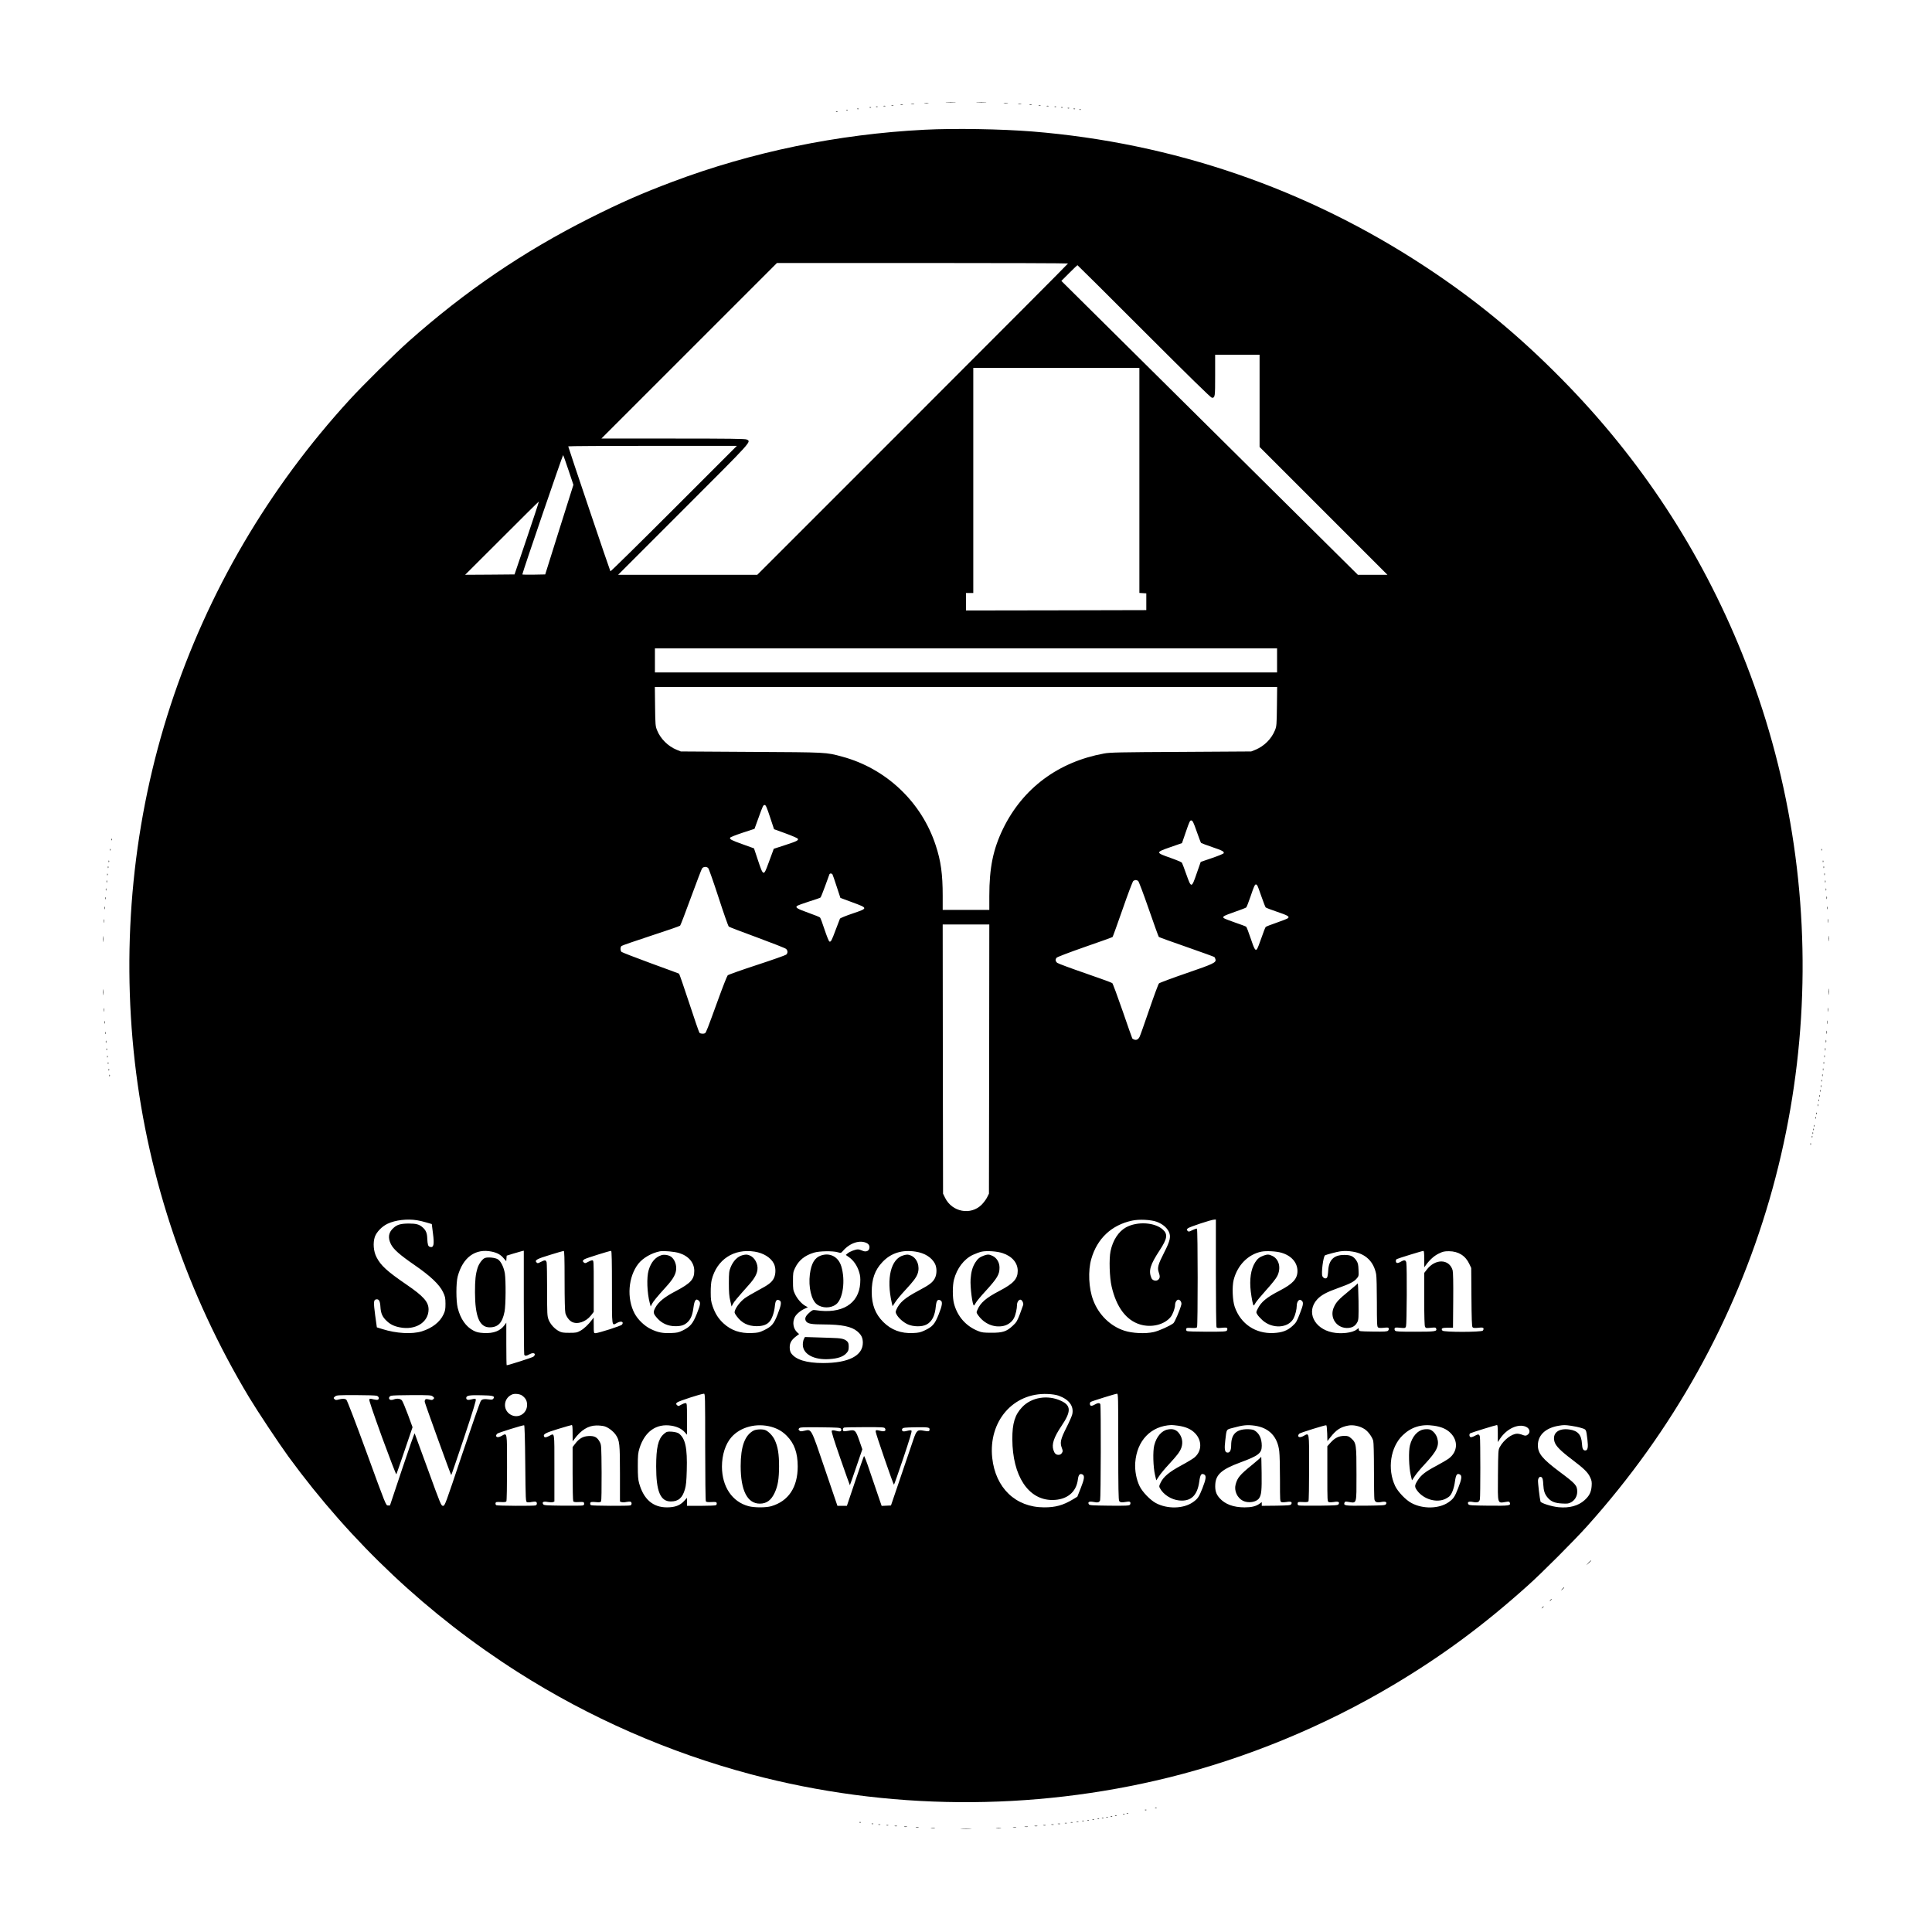 <?xml version="1.0" standalone="no"?>
<!DOCTYPE svg PUBLIC "-//W3C//DTD SVG 20010904//EN"
 "http://www.w3.org/TR/2001/REC-SVG-20010904/DTD/svg10.dtd">
<svg version="1.0" xmlns="http://www.w3.org/2000/svg"
 width="2652pt" height="2652pt" viewBox="0 0 2652 2652"
 preserveAspectRatio="xMidYMid meet">
<g transform="translate(0,2652) scale(0.1,-0.1)"
fill="#000000" stroke="none">
<path d="M12993 25113 c31 -2 83 -2 115 0 31 2 5 3 -58 3 -63 0 -89 -1 -57 -3z"/>
<path d="M13413 25113 c31 -2 83 -2 115 0 31 2 5 3 -58 3 -63 0 -89 -1 -57 -3z"/>
<path d="M12693 25103 c15 -2 37 -2 50 0 12 2 0 4 -28 4 -27 0 -38 -2 -22 -4z"/>
<path d="M13783 25103 c15 -2 37 -2 50 0 12 2 0 4 -28 4 -27 0 -38 -2 -22 -4z"/>
<path d="M12508 25093 c12 -2 30 -2 40 0 9 3 -1 5 -23 4 -22 0 -30 -2 -17 -4z"/>
<path d="M13978 25093 c12 -2 30 -2 40 0 9 3 -1 5 -23 4 -22 0 -30 -2 -17 -4z"/>
<path d="M12363 25083 c9 -2 23 -2 30 0 6 3 -1 5 -18 5 -16 0 -22 -2 -12 -5z"/>
<path d="M14133 25083 c9 -2 23 -2 30 0 6 3 -1 5 -18 5 -16 0 -22 -2 -12 -5z"/>
<path d="M12238 25073 c6 -2 18 -2 25 0 6 3 1 5 -13 5 -14 0 -19 -2 -12 -5z"/>
<path d="M14258 25073 c6 -2 18 -2 25 0 6 3 1 5 -13 5 -14 0 -19 -2 -12 -5z"/>
<path d="M12128 25063 c6 -2 18 -2 25 0 6 3 1 5 -13 5 -14 0 -19 -2 -12 -5z"/>
<path d="M14368 25063 c6 -2 18 -2 25 0 6 3 1 5 -13 5 -14 0 -19 -2 -12 -5z"/>
<path d="M12028 25053 c7 -3 16 -2 19 1 4 3 -2 6 -13 5 -11 0 -14 -3 -6 -6z"/>
<path d="M14478 25053 c7 -3 16 -2 19 1 4 3 -2 6 -13 5 -11 0 -14 -3 -6 -6z"/>
<path d="M11938 25043 c7 -3 16 -2 19 1 4 3 -2 6 -13 5 -11 0 -14 -3 -6 -6z"/>
<path d="M14568 25043 c7 -3 16 -2 19 1 4 3 -2 6 -13 5 -11 0 -14 -3 -6 -6z"/>
<path d="M14658 25033 c7 -3 16 -2 19 1 4 3 -2 6 -13 5 -11 0 -14 -3 -6 -6z"/>
<path d="M11768 25023 c7 -3 16 -2 19 1 4 3 -2 6 -13 5 -11 0 -14 -3 -6 -6z"/>
<path d="M14738 25023 c7 -3 16 -2 19 1 4 3 -2 6 -13 5 -11 0 -14 -3 -6 -6z"/>
<path d="M14818 25013 c7 -3 16 -2 19 1 4 3 -2 6 -13 5 -11 0 -14 -3 -6 -6z"/>
<path d="M11618 25003 c7 -3 16 -2 19 1 4 3 -2 6 -13 5 -11 0 -14 -3 -6 -6z"/>
<path d="M11478 24983 c7 -3 16 -2 19 1 4 3 -2 6 -13 5 -11 0 -14 -3 -6 -6z"/>
<path d="M12690 24739 c-1186 -60 -2374 -305 -3463 -716 -413 -155 -715 -288
-1132 -498 -912 -459 -1712 -1004 -2485 -1691 -192 -171 -626 -599 -809 -799
-1118 -1221 -1949 -2639 -2460 -4198 -511 -1560 -679 -3243 -490 -4897 185
-1618 722 -3192 1568 -4600 118 -196 408 -632 541 -815 865 -1184 1921 -2176
3147 -2957 983 -626 2071 -1103 3203 -1404 1860 -494 3848 -509 5730 -44 1070
265 2138 705 3089 1273 670 399 1237 819 1841 1361 193 172 641 621 820 821
589 657 1091 1359 1512 2115 1679 3011 1904 6656 611 9860 -570 1414 -1398
2674 -2473 3764 -604 613 -1188 1093 -1880 1548 -1624 1068 -3452 1696 -5390
1853 -429 34 -1063 45 -1480 24z m1970 -1836 c0 -5 -960 -968 -2132 -2140
l-2133 -2133 -955 0 -955 0 898 898 c959 959 930 927 867 959 -20 10 -238 13
-1010 13 l-985 0 1205 1205 1205 1205 1997 0 c1099 0 1998 -3 1998 -7z m1045
-933 c615 -615 917 -910 930 -910 44 0 45 10 45 307 l0 283 305 0 305 0 0
-632 0 -633 877 -877 878 -878 -203 0 -203 0 -2035 2017 -2035 2017 108 108
c59 59 110 108 113 108 3 0 415 -409 915 -910z m-65 -2044 l0 -1545 48 -3 47
-3 0 -115 0 -115 -1237 -3 -1238 -2 0 120 0 120 50 0 50 0 0 1545 0 1545 1140
0 1140 0 0 -1544z m-6390 -391 c-475 -475 -867 -861 -871 -857 -7 8 -579 1703
-579 1715 0 4 521 7 1157 7 l1158 0 -865 -865z m-1446 530 l67 -200 -194 -615
-193 -615 -157 -3 c-86 -1 -157 0 -157 3 0 23 555 1644 560 1638 4 -4 37 -98
74 -208z m-572 -931 l-169 -499 -339 -3 -339 -2 505 504 c277 278 506 504 507
502 2 -2 -72 -228 -165 -502z m10298 -1679 l0 -165 -4270 0 -4270 0 0 165 0
165 4270 0 4270 0 0 -165z m-2 -632 c-3 -251 -5 -272 -26 -325 -49 -121 -148
-220 -272 -271 l-55 -22 -965 -6 c-838 -4 -977 -7 -1055 -22 -629 -115 -1115
-477 -1386 -1032 -137 -283 -189 -535 -189 -926 l0 -189 -320 0 -320 0 0 195
c0 295 -25 478 -96 692 -194 594 -680 1054 -1284 1217 -225 61 -200 59 -1250
65 l-965 6 -57 23 c-118 48 -223 152 -269 269 -22 54 -24 74 -27 326 l-3 267
4271 0 4271 0 -3 -267z m-6958 -1519 l55 -166 159 -58 c88 -32 163 -65 167
-72 14 -22 -10 -35 -173 -88 l-157 -51 -15 -42 c-9 -23 -36 -96 -60 -162 -63
-174 -69 -172 -140 42 l-56 168 -150 54 c-162 58 -186 71 -178 92 3 8 80 38
170 68 l165 54 53 146 c64 177 66 181 88 181 14 0 29 -36 72 -166z m5857 -198
c29 -83 56 -153 60 -157 5 -4 71 -28 148 -55 144 -49 172 -63 162 -86 -2 -7
-75 -37 -160 -66 l-155 -53 -55 -157 c-71 -206 -74 -207 -143 -13 -28 79 -55
151 -60 159 -5 8 -77 38 -159 67 -205 72 -205 75 2 147 l158 55 54 157 c48
140 56 157 75 154 17 -2 30 -29 73 -152z m-6705 -503 c9 -10 73 -192 142 -404
69 -213 132 -392 140 -398 8 -7 184 -74 391 -150 206 -76 384 -146 395 -156
25 -23 26 -57 2 -79 -11 -9 -192 -73 -403 -142 -211 -69 -391 -133 -400 -142
-9 -9 -67 -156 -129 -327 -150 -413 -167 -457 -182 -467 -20 -12 -64 -9 -77 6
-6 7 -70 191 -141 409 -72 218 -134 399 -139 402 -5 3 -182 68 -393 145 -210
77 -389 147 -397 154 -17 18 -18 64 0 81 8 7 190 70 404 140 215 70 395 132
401 139 6 6 73 180 148 386 76 206 144 385 152 398 18 27 64 30 86 5z m1705
-85 c4 -7 31 -83 58 -168 l51 -155 164 -61 c218 -80 218 -81 2 -154 -90 -30
-167 -62 -172 -70 -4 -8 -31 -78 -59 -154 -56 -150 -65 -168 -86 -160 -8 3
-37 76 -66 162 -28 87 -56 162 -63 168 -6 6 -76 35 -156 63 -158 57 -184 72
-160 95 8 7 83 35 165 61 83 26 154 50 158 55 5 4 33 74 63 156 30 82 56 155
59 162 2 6 11 12 19 12 8 0 18 -6 23 -12z m4196 -90 c9 -7 74 -179 146 -387
71 -205 133 -377 138 -382 5 -5 177 -67 382 -138 206 -72 377 -134 381 -138 4
-4 11 -18 14 -30 14 -45 -23 -63 -399 -192 -198 -68 -367 -131 -376 -140 -9
-9 -69 -171 -134 -361 -65 -190 -124 -357 -132 -372 -22 -46 -60 -55 -100 -23
-2 0 -61 169 -132 375 -71 205 -135 378 -143 385 -7 7 -175 68 -372 136 -198
68 -370 132 -383 142 -26 21 -29 45 -10 70 7 10 167 71 387 148 206 71 378
133 382 137 4 4 66 176 138 382 75 216 137 380 147 388 9 6 24 12 33 12 9 0
24 -6 33 -12z m1634 -60 c6 -7 32 -76 58 -153 27 -77 53 -145 59 -151 6 -6 74
-32 151 -58 153 -52 179 -67 155 -89 -8 -8 -78 -35 -155 -62 -77 -26 -145 -53
-151 -59 -6 -6 -33 -74 -59 -151 -26 -77 -54 -147 -62 -155 -22 -24 -36 2 -88
157 -26 79 -53 147 -59 152 -6 5 -73 31 -148 56 -75 26 -145 53 -155 60 -16
12 -16 15 -3 28 8 8 78 36 155 62 77 26 145 53 152 59 6 6 33 74 59 151 46
137 59 165 74 165 4 0 12 -6 17 -12z m-3679 -2385 l-3 -1848 -25 -50 c-13 -27
-47 -73 -75 -101 -149 -150 -406 -102 -502 94 l-28 57 -3 1848 -2 1847 320 0
320 0 -2 -1847z m-7853 -2213 c32 -5 91 -19 130 -31 l72 -21 16 -128 c21 -156
10 -202 -43 -185 -24 8 -31 31 -35 114 -2 73 -18 113 -62 152 -46 42 -89 54
-193 54 -108 -1 -157 -14 -206 -58 -71 -61 -83 -135 -38 -225 35 -71 120 -146
326 -288 216 -149 339 -265 389 -369 30 -63 33 -79 34 -160 0 -77 -4 -98 -27
-147 -49 -106 -157 -189 -298 -233 -135 -41 -352 -29 -540 31 l-77 24 -23 165
c-23 175 -22 210 9 218 41 10 58 -17 63 -100 5 -90 27 -140 85 -194 49 -48
103 -74 181 -89 215 -43 394 69 395 245 0 104 -69 182 -303 342 -267 183 -354
262 -412 377 -41 79 -50 195 -23 277 23 67 98 145 175 181 107 51 270 70 405
48z m10153 -21 c76 -28 135 -76 164 -132 34 -68 22 -126 -61 -288 -84 -164
-97 -211 -76 -271 19 -56 19 -77 -2 -100 -27 -30 -82 -19 -98 19 -42 101 -17
182 113 380 106 162 115 221 43 286 -110 99 -349 114 -504 30 -103 -57 -182
-177 -213 -328 -22 -106 -14 -360 15 -485 65 -282 199 -462 389 -520 156 -48
335 -5 422 103 29 37 59 119 60 166 0 35 23 71 45 71 25 0 48 -38 41 -67 -17
-69 -90 -240 -109 -256 -46 -37 -199 -106 -272 -122 -113 -25 -292 -17 -401
19 -193 62 -353 219 -428 419 -62 162 -73 404 -26 566 80 280 278 466 560 526
96 21 258 13 338 -16z m812 -701 c0 -408 4 -739 9 -747 7 -11 24 -12 75 -7 55
5 67 4 72 -9 4 -8 1 -22 -6 -30 -10 -13 -55 -15 -274 -15 -143 0 -267 4 -274
9 -8 5 -12 17 -10 27 3 17 11 19 72 16 50 -3 71 0 77 10 12 19 12 1345 -1
1353 -5 3 -33 -6 -61 -20 -47 -24 -53 -25 -67 -11 -15 15 -15 18 3 35 20 19
319 118 363 120 l22 1 0 -732z m-4791 408 c32 -17 44 -47 31 -82 -13 -32 -54
-41 -96 -20 -19 9 -45 16 -58 16 -34 0 -108 -28 -139 -53 l-27 -23 44 -31 c62
-44 112 -116 137 -197 18 -56 21 -85 17 -158 -17 -286 -253 -429 -613 -372
-37 5 -44 2 -86 -35 -54 -47 -67 -82 -45 -117 23 -34 75 -44 241 -44 252 -1
384 -28 464 -96 55 -47 74 -87 75 -154 1 -179 -196 -280 -546 -280 -229 0
-380 47 -440 138 -11 17 -18 46 -18 78 0 60 24 102 87 150 l42 32 -26 23 c-55
51 -69 139 -33 210 21 41 79 90 142 118 l37 17 -35 19 c-50 27 -112 98 -142
163 -25 52 -27 68 -27 177 0 109 2 125 27 177 50 107 134 176 263 214 72 22
257 25 324 5 44 -13 45 -13 75 22 96 108 231 151 325 103z m-5147 -117 c74
-16 120 -41 161 -90 l36 -41 3 38 3 38 90 28 c50 15 102 30 118 34 l27 6 0
-705 c0 -388 3 -712 6 -721 8 -22 29 -20 74 5 56 32 97 6 53 -33 -14 -12 -344
-118 -368 -118 -3 0 -5 131 -5 292 l0 292 -24 -33 c-60 -81 -150 -116 -285
-109 -68 4 -97 10 -140 32 -105 54 -180 161 -218 312 -24 98 -24 344 0 434 71
262 243 387 469 339z m998 -396 c0 -264 4 -422 11 -448 14 -50 51 -100 89
-120 75 -39 192 0 261 87 l39 50 0 354 c0 350 0 354 -21 354 -11 0 -37 -10
-58 -22 -33 -19 -41 -20 -55 -9 -22 18 -20 28 7 46 21 14 343 115 366 115 8 0
11 -155 11 -500 0 -557 -4 -530 68 -490 57 32 100 18 70 -23 -13 -17 -324
-117 -365 -117 -22 0 -23 3 -23 108 l-1 107 -22 -30 c-47 -64 -109 -123 -159
-151 -49 -27 -61 -29 -153 -29 -85 0 -106 3 -143 23 -62 33 -118 96 -142 158
-19 51 -20 77 -20 403 0 192 -3 363 -6 380 -8 37 -24 39 -81 9 -38 -20 -44
-21 -58 -7 -30 30 4 49 186 104 96 30 180 54 187 54 9 1 12 -87 12 -406z
m1572 377 c130 -40 208 -132 208 -245 0 -116 -49 -169 -251 -276 -158 -82
-239 -148 -283 -228 -34 -64 -31 -82 28 -148 62 -69 146 -106 241 -107 87 -1
132 14 178 60 42 42 64 100 77 203 13 97 36 124 74 85 25 -24 20 -55 -30 -180
-54 -134 -89 -176 -193 -227 -55 -27 -77 -32 -159 -35 -115 -5 -183 8 -279 55
-87 42 -177 129 -222 213 -111 208 -88 505 52 684 63 79 182 148 297 170 50 9
198 -4 262 -24z m1038 19 c120 -19 220 -81 262 -163 29 -56 29 -146 0 -203
-29 -57 -74 -90 -221 -168 -69 -37 -150 -85 -179 -106 -58 -44 -115 -116 -133
-167 -10 -29 -8 -36 25 -81 67 -91 153 -134 271 -135 89 0 146 21 184 70 31
40 59 123 67 203 7 79 25 102 64 81 31 -17 25 -61 -26 -192 -53 -135 -82 -168
-194 -221 -55 -27 -79 -32 -161 -35 -157 -7 -281 35 -386 131 -71 65 -115 134
-150 234 -23 67 -27 95 -27 193 -1 65 5 139 13 170 69 280 304 435 591 389z
m2210 0 c123 -19 218 -79 263 -164 29 -55 29 -145 -1 -202 -30 -57 -74 -90
-221 -168 -191 -101 -265 -165 -307 -263 -12 -29 -12 -37 2 -63 25 -49 92
-109 153 -137 76 -35 195 -37 258 -4 76 40 117 120 129 253 8 77 26 100 64 79
32 -17 25 -68 -26 -195 -53 -132 -84 -167 -193 -218 -55 -26 -81 -32 -157 -35
-167 -8 -299 42 -409 151 -110 110 -159 237 -159 412 0 179 43 301 145 409
117 126 273 175 459 145z m1192 -20 c131 -43 208 -134 208 -244 0 -110 -59
-174 -248 -273 -188 -98 -265 -164 -307 -266 -14 -32 -13 -36 14 -73 83 -115
215 -170 343 -144 63 13 120 55 147 109 22 43 41 128 41 179 0 37 23 73 46 73
22 0 46 -46 39 -72 -4 -13 -25 -70 -46 -128 -36 -93 -46 -111 -96 -157 -85
-80 -139 -98 -293 -97 -106 0 -134 3 -182 23 -168 66 -286 200 -333 378 -21
77 -21 249 0 328 40 154 136 281 259 340 39 18 94 38 121 44 72 15 214 5 287
-20z m3828 5 c137 -40 220 -135 220 -252 -1 -106 -63 -174 -242 -267 -182 -94
-256 -155 -303 -249 -24 -47 -24 -50 -7 -78 9 -17 41 -52 69 -78 137 -126 359
-113 430 24 23 44 43 124 43 172 0 54 30 94 57 78 40 -24 38 -53 -13 -182 -43
-111 -52 -128 -101 -172 -72 -66 -142 -92 -263 -98 -247 -11 -449 125 -531
358 -31 88 -38 278 -15 371 51 201 198 351 381 388 65 13 205 6 275 -15z m980
15 c175 -28 287 -136 320 -309 6 -29 10 -202 10 -385 0 -283 2 -334 15 -345
10 -9 34 -10 79 -6 52 6 64 5 69 -8 3 -9 -1 -22 -9 -31 -13 -13 -45 -15 -207
-13 -191 3 -192 3 -195 26 l-3 22 -26 -20 c-59 -46 -214 -64 -335 -39 -253 53
-360 286 -208 452 55 60 129 100 292 158 154 55 212 84 248 126 31 35 32 37
28 123 -3 74 -7 92 -30 128 -39 58 -78 76 -164 76 -143 1 -213 -67 -222 -213
-2 -42 -9 -84 -14 -94 -13 -26 -50 -17 -66 15 -18 38 12 275 37 287 20 10 166
49 206 54 58 8 111 7 175 -4z m980 -101 l1 -113 22 30 c53 73 113 127 175 157
57 28 76 33 142 33 129 -1 226 -61 279 -175 l26 -55 3 -400 c2 -286 6 -403 15
-413 9 -11 27 -13 78 -8 54 6 68 4 72 -8 4 -9 -1 -22 -9 -31 -22 -22 -535 -23
-554 0 -24 29 -6 40 71 40 l74 0 3 375 c2 250 -1 388 -8 413 -46 158 -238 163
-356 8 l-34 -44 0 -359 c0 -242 4 -366 11 -380 10 -19 17 -20 79 -14 59 6 68
5 74 -11 15 -39 -14 -43 -290 -43 -219 0 -264 2 -274 15 -7 8 -10 22 -6 30 5
14 17 15 76 9 69 -6 70 -6 80 20 11 30 15 821 4 875 -8 37 -28 40 -79 10 -19
-12 -42 -18 -50 -15 -18 7 -20 42 -2 53 15 9 347 112 365 112 9 1 12 -28 12
-111z m-12382 -1875 c49 -37 67 -71 67 -128 0 -119 -122 -192 -225 -134 -113
64 -101 227 20 278 35 15 108 7 138 -16z m2512 -705 c0 -403 4 -739 9 -746 6
-10 27 -13 77 -10 61 3 69 1 72 -16 2 -10 -2 -22 -10 -27 -7 -5 -100 -9 -205
-9 l-193 0 0 55 0 55 -41 -45 c-55 -60 -125 -86 -233 -86 -193 -1 -322 111
-383 332 -14 50 -18 102 -18 234 0 150 3 179 23 245 72 230 231 343 438 310
80 -13 138 -41 182 -88 l32 -36 0 217 c0 212 0 217 -21 217 -11 0 -38 -10 -59
-22 -37 -22 -40 -22 -57 -5 -17 16 -16 18 2 36 18 18 326 118 368 120 16 1 17
-40 17 -731z m4851 704 c143 -51 212 -143 188 -254 -5 -24 -41 -106 -80 -183
-81 -160 -91 -207 -64 -279 16 -43 16 -47 1 -71 -11 -17 -25 -25 -46 -25 -35
0 -55 18 -70 66 -26 79 6 175 111 331 134 198 133 280 -6 344 -183 86 -405 50
-534 -86 -100 -105 -136 -223 -135 -440 2 -504 219 -835 548 -835 200 0 331
106 352 284 8 64 28 85 64 66 31 -17 25 -62 -26 -190 l-46 -115 -61 -37 c-136
-81 -240 -110 -397 -109 -389 1 -665 266 -710 679 -54 502 288 898 760 877 59
-2 116 -11 151 -23z m819 -700 c0 -573 3 -732 13 -746 14 -20 34 -22 99 -11
39 6 49 4 54 -9 3 -9 1 -23 -6 -31 -11 -13 -52 -15 -283 -13 -243 3 -271 5
-281 20 -18 30 5 42 61 32 63 -13 82 -8 94 22 10 28 13 1292 3 1318 -8 22 -36
20 -79 -5 -19 -12 -42 -18 -50 -15 -18 7 -20 42 -2 53 17 11 338 111 360 112
16 1 17 -40 17 -727z m-10176 698 c29 -11 35 -44 11 -54 -9 -3 -36 0 -60 6
-32 9 -48 9 -56 1 -7 -7 43 -156 177 -527 104 -283 191 -510 195 -503 3 6 55
155 114 329 l108 317 -63 172 c-35 94 -72 182 -82 195 -21 26 -66 32 -114 14
-15 -6 -35 -8 -45 -5 -28 9 -24 44 7 55 14 6 142 10 289 10 245 0 264 -1 286
-19 22 -18 23 -21 8 -36 -14 -14 -22 -15 -59 -5 -46 12 -60 5 -60 -32 0 -16
355 -997 364 -1006 2 -2 81 229 176 513 127 381 169 520 161 528 -8 8 -23 8
-56 -1 -51 -14 -75 -8 -75 19 0 33 45 41 207 37 161 -3 189 -11 166 -46 -8
-12 -20 -16 -44 -13 -85 11 -111 7 -129 -19 -10 -14 -125 -343 -256 -732 -233
-696 -237 -708 -263 -708 -25 0 -31 14 -205 493 -99 270 -182 496 -184 502 -3
5 -81 -216 -172 -490 l-167 -500 -28 0 c-27 0 -28 1 -290 720 -161 440 -270
724 -281 732 -22 16 -56 16 -108 2 -32 -9 -41 -8 -55 6 -15 15 -14 18 8 36 22
18 41 19 286 19 147 0 275 -4 289 -10z m2036 -930 c5 -508 6 -523 25 -530 10
-4 39 -3 62 3 24 5 50 6 58 3 20 -7 19 -42 -1 -50 -24 -9 -527 -7 -542 3 -8 5
-12 17 -10 27 3 17 11 19 72 16 50 -3 71 0 77 10 5 7 9 215 9 461 0 504 4 480
-75 437 -43 -24 -75 -22 -75 3 0 8 7 20 16 28 17 14 354 119 369 115 6 -2 12
-190 15 -526z m650 418 l1 -113 22 30 c92 125 192 187 304 188 38 1 87 -5 110
-11 53 -16 119 -66 155 -117 53 -77 58 -123 58 -537 l0 -379 22 -8 c12 -4 41
-4 65 2 24 5 50 6 58 3 20 -7 19 -42 -1 -50 -24 -9 -527 -7 -542 3 -8 5 -12
17 -10 27 4 19 13 21 106 13 21 -1 37 3 43 12 5 8 8 174 7 394 -3 374 -3 381
-26 423 -34 64 -72 84 -153 80 -78 -4 -130 -34 -185 -107 l-34 -44 0 -366 c0
-201 4 -372 9 -379 6 -10 27 -13 77 -10 65 3 69 2 72 -19 2 -16 -3 -24 -20
-28 -13 -3 -137 -4 -277 -3 -227 3 -255 5 -265 20 -19 30 5 42 62 31 27 -5 59
-6 71 -2 l21 8 0 461 c0 513 5 478 -70 440 -46 -24 -66 -25 -73 -6 -12 30 23
49 193 101 96 29 181 54 188 54 9 1 12 -28 12 -111z m2730 86 c86 -25 150 -62
210 -123 104 -105 150 -235 150 -421 0 -286 -127 -476 -363 -545 -73 -21 -231
-21 -311 0 -226 60 -365 267 -366 543 0 161 48 311 130 404 125 142 346 199
550 142z m5582 16 c104 -15 175 -46 229 -100 102 -102 99 -251 -7 -338 -21
-17 -102 -66 -182 -109 -162 -87 -242 -154 -281 -236 -21 -43 -22 -52 -10 -73
47 -89 156 -159 264 -170 162 -17 251 67 277 259 13 96 28 118 68 97 31 -17
25 -62 -25 -190 -48 -121 -64 -144 -133 -192 -129 -89 -350 -94 -506 -10 -76
40 -186 154 -223 232 -45 93 -67 213 -60 321 22 305 215 506 497 518 14 0 55
-4 92 -9z m1053 0 c196 -29 312 -150 335 -351 6 -46 10 -220 10 -387 0 -300 0
-303 21 -311 12 -4 44 -3 71 2 57 11 81 -1 62 -31 -10 -15 -34 -17 -208 -20
l-196 -2 0 25 0 26 -29 -21 c-52 -37 -111 -51 -207 -51 -153 0 -268 43 -343
127 -49 55 -64 106 -59 190 8 134 89 205 339 298 255 94 299 128 299 231 0
103 -38 178 -109 215 -13 7 -54 12 -92 12 -150 -2 -218 -70 -219 -218 0 -76
-19 -110 -57 -102 -31 6 -38 49 -24 165 19 162 11 148 104 173 142 39 199 44
302 30z m993 -104 l3 -107 41 52 c79 101 138 140 241 160 71 15 166 -6 230
-49 48 -31 102 -106 117 -160 6 -22 10 -185 10 -403 0 -202 3 -381 6 -399 8
-40 33 -49 96 -37 57 11 81 -1 62 -31 -10 -15 -38 -17 -281 -20 -285 -2 -303
0 -287 43 6 14 14 16 53 9 118 -18 111 -42 111 375 0 411 -3 435 -70 495 -36
32 -46 36 -97 36 -74 0 -130 -27 -188 -92 l-45 -50 0 -379 c0 -379 0 -380 21
-388 12 -4 44 -3 71 2 57 11 81 -1 62 -31 -10 -15 -38 -17 -265 -20 -140 -1
-264 0 -277 3 -17 4 -22 12 -20 28 3 21 7 22 72 19 50 -3 71 0 77 10 5 7 9
215 9 461 0 504 4 480 -75 437 -43 -24 -75 -22 -75 3 0 8 7 20 16 28 17 14
354 119 369 115 6 -1 11 -49 13 -110z m1464 104 c104 -15 175 -46 229 -100
108 -108 98 -258 -23 -350 -26 -19 -102 -64 -170 -100 -148 -78 -207 -124
-253 -193 -50 -76 -51 -94 -11 -149 90 -121 271 -172 392 -110 22 11 47 28 56
39 31 34 59 112 70 199 13 93 29 115 68 94 31 -17 25 -62 -25 -189 -47 -120
-64 -145 -133 -193 -129 -89 -350 -94 -506 -10 -79 41 -187 155 -225 234 -110
233 -65 535 104 697 117 113 257 156 427 131z m878 -107 l0 -118 34 51 c90
133 244 204 349 161 62 -26 70 -89 16 -118 -16 -8 -30 -7 -60 5 -22 9 -54 16
-72 16 -76 0 -187 -85 -241 -185 -20 -38 -21 -54 -24 -386 -3 -406 -10 -384
109 -365 39 7 47 5 53 -9 16 -43 -2 -45 -287 -43 -243 3 -271 5 -281 20 -19
30 5 42 62 31 63 -12 88 -3 96 37 8 42 8 817 0 859 -8 37 -22 39 -74 10 -21
-12 -45 -19 -54 -16 -19 8 -21 43 -4 53 15 9 347 112 366 113 9 1 12 -29 12
-116z m1005 106 c43 -6 106 -19 140 -30 71 -22 67 -14 85 -159 13 -106 5 -150
-29 -150 -30 0 -42 24 -46 93 -7 123 -57 179 -174 195 -151 21 -237 -52 -202
-170 17 -57 84 -125 241 -243 167 -127 216 -175 248 -244 21 -45 24 -64 20
-120 -6 -83 -32 -135 -98 -194 -86 -77 -207 -110 -356 -96 -94 9 -242 56 -248
78 -11 41 -37 261 -34 291 4 42 31 61 53 39 11 -11 17 -40 19 -95 5 -89 19
-133 61 -182 45 -53 98 -75 197 -80 75 -4 91 -2 126 18 51 29 82 83 82 144 0
85 -20 108 -240 272 -239 179 -300 253 -300 365 0 139 105 238 283 268 74 12
86 12 172 0z m-10021 -41 c8 -13 7 -21 -2 -30 -9 -9 -23 -9 -63 1 -36 10 -54
10 -62 2 -7 -7 26 -115 118 -380 71 -204 130 -369 131 -368 2 2 41 113 87 248
l84 245 -41 118 c-50 145 -60 154 -146 137 -33 -7 -65 -9 -70 -6 -16 10 -12
42 6 49 9 3 137 6 284 6 254 0 270 -1 279 -19 18 -32 -10 -46 -63 -32 -61 15
-66 14 -66 -11 0 -25 242 -728 251 -728 3 0 61 164 129 366 86 257 120 368
112 376 -7 7 -25 6 -61 -3 -40 -10 -54 -10 -63 -1 -9 9 -10 17 -2 30 10 15 33
17 170 20 180 3 204 0 204 -28 0 -29 -14 -32 -80 -19 -86 17 -99 6 -143 -123
-19 -57 -96 -283 -171 -503 l-136 -400 -64 -3 -64 -3 -49 143 c-28 79 -81 235
-118 346 -37 112 -71 200 -75 195 -4 -4 -59 -160 -121 -345 l-114 -338 -65 0
-65 0 -171 502 c-195 574 -183 550 -280 529 -49 -11 -58 -11 -72 3 -13 12 -13
18 -2 31 11 13 48 15 288 13 247 -3 276 -5 286 -20z"/>
<path d="M11266 9285 c-84 -30 -130 -109 -149 -255 -22 -177 20 -356 96 -414
73 -56 191 -56 263 -1 96 73 131 331 72 523 -40 131 -156 192 -282 147z"/>
<path d="M11034 8139 c-7 -15 -14 -50 -14 -76 0 -130 152 -213 362 -199 120 7
195 34 237 82 26 29 31 43 31 88 0 42 -5 57 -22 74 -39 36 -79 44 -233 48 -82
2 -194 6 -248 8 l-98 3 -15 -28z"/>
<path d="M6654 9251 c-34 -15 -81 -79 -98 -134 -28 -88 -36 -166 -36 -337 1
-333 62 -480 201 -480 116 0 175 62 205 217 17 89 19 424 4 523 -14 83 -52
163 -93 192 -35 25 -143 36 -183 19z"/>
<path d="M9078 9290 c-82 -26 -142 -96 -174 -205 -30 -99 -22 -314 16 -455
l12 -44 15 31 c17 35 72 103 195 238 104 114 141 183 140 259 0 63 -29 125
-70 155 -34 24 -96 34 -134 21z"/>
<path d="M10195 9291 c-70 -17 -130 -78 -166 -167 -21 -53 -24 -75 -24 -219 0
-122 4 -179 19 -240 l18 -79 18 34 c17 33 50 72 219 263 75 83 110 145 118
205 11 80 -36 170 -104 198 -35 15 -52 16 -98 5z"/>
<path d="M12400 9288 c-171 -48 -236 -314 -159 -651 l11 -47 38 57 c20 32 82
106 137 165 112 121 149 170 169 225 35 99 -7 214 -93 249 -37 16 -54 16 -103
2z"/>
<path d="M13508 9286 c-58 -21 -87 -43 -119 -94 -40 -63 -59 -130 -66 -232 -7
-106 25 -360 46 -360 3 0 15 17 26 37 11 20 70 92 132 159 164 180 193 229
193 324 0 68 -35 129 -90 158 -50 25 -70 26 -122 8z"/>
<path d="M17348 9286 c-58 -21 -87 -43 -119 -94 -59 -93 -80 -235 -60 -400 13
-104 31 -192 40 -192 4 0 15 16 26 36 10 19 76 98 145 175 76 84 138 161 153
194 54 108 26 227 -63 273 -50 25 -70 26 -122 8z"/>
<path d="M18637 8903 c-4 -7 -63 -57 -130 -112 -130 -106 -167 -146 -197 -214
-67 -146 43 -300 202 -285 58 6 94 30 120 80 17 32 18 59 16 289 -2 140 -7
248 -11 242z"/>
<path d="M9150 6863 c-8 -3 -28 -17 -43 -32 -73 -67 -100 -185 -100 -441 0
-343 58 -480 201 -480 104 0 160 48 194 168 15 51 21 111 25 257 9 311 -19
441 -110 509 -27 20 -134 33 -167 19z"/>
<path d="M10345 6883 c-121 -63 -178 -219 -178 -488 0 -335 92 -515 263 -515
93 0 157 47 205 152 43 94 58 187 59 358 0 171 -16 272 -61 367 -26 55 -86
117 -129 133 -38 15 -125 11 -159 -7z"/>
<path d="M16031 6898 c-85 -15 -157 -98 -187 -218 -21 -81 -15 -299 11 -408
l17 -72 38 57 c20 32 82 106 137 165 112 121 149 170 169 225 26 74 11 150
-40 209 -36 41 -80 54 -145 42z"/>
<path d="M17312 6523 c-1 -6 -57 -56 -125 -111 -168 -136 -201 -176 -226 -269
-23 -85 21 -183 99 -223 74 -38 188 -20 224 35 31 47 37 108 34 345 -2 129 -4
230 -6 223z"/>
<path d="M19541 6898 c-85 -15 -157 -98 -187 -218 -21 -81 -15 -299 11 -408
l17 -72 38 57 c20 32 81 105 134 161 171 184 206 257 174 364 -16 54 -65 108
-108 117 -19 4 -55 4 -79 -1z"/>
<path d="M1531 14994 c0 -11 3 -14 6 -6 3 7 2 16 -1 19 -3 4 -6 -2 -5 -13z"/>
<path d="M1511 14854 c0 -11 3 -14 6 -6 3 7 2 16 -1 19 -3 4 -6 -2 -5 -13z"/>
<path d="M25001 14854 c0 -11 3 -14 6 -6 3 7 2 16 -1 19 -3 4 -6 -2 -5 -13z"/>
<path d="M1491 14694 c0 -11 3 -14 6 -6 3 7 2 16 -1 19 -3 4 -6 -2 -5 -13z"/>
<path d="M25021 14694 c0 -11 3 -14 6 -6 3 7 2 16 -1 19 -3 4 -6 -2 -5 -13z"/>
<path d="M1481 14614 c0 -11 3 -14 6 -6 3 7 2 16 -1 19 -3 4 -6 -2 -5 -13z"/>
<path d="M25031 14614 c0 -11 3 -14 6 -6 3 7 2 16 -1 19 -3 4 -6 -2 -5 -13z"/>
<path d="M25042 14520 c0 -14 2 -19 5 -12 2 6 2 18 0 25 -3 6 -5 1 -5 -13z"/>
<path d="M1471 14514 c0 -11 3 -14 6 -6 3 7 2 16 -1 19 -3 4 -6 -2 -5 -13z"/>
<path d="M1462 14420 c0 -14 2 -19 5 -12 2 6 2 18 0 25 -3 6 -5 1 -5 -13z"/>
<path d="M25052 14420 c0 -14 2 -19 5 -12 2 6 2 18 0 25 -3 6 -5 1 -5 -13z"/>
<path d="M1452 14310 c0 -14 2 -19 5 -12 2 6 2 18 0 25 -3 6 -5 1 -5 -13z"/>
<path d="M25062 14310 c0 -14 2 -19 5 -12 2 6 2 18 0 25 -3 6 -5 1 -5 -13z"/>
<path d="M25072 14195 c0 -16 2 -22 5 -12 2 9 2 23 0 30 -3 6 -5 -1 -5 -18z"/>
<path d="M1442 14190 c0 -14 2 -19 5 -12 2 6 2 18 0 25 -3 6 -5 1 -5 -13z"/>
<path d="M1432 14055 c0 -16 2 -22 5 -12 2 9 2 23 0 30 -3 6 -5 -1 -5 -18z"/>
<path d="M25082 14055 c0 -16 2 -22 5 -12 2 9 2 23 0 30 -3 6 -5 -1 -5 -18z"/>
<path d="M25093 13880 c0 -25 2 -35 4 -22 2 12 2 32 0 45 -2 12 -4 2 -4 -23z"/>
<path d="M1423 13875 c0 -22 2 -30 4 -17 2 12 2 30 0 40 -3 9 -5 -1 -4 -23z"/>
<path d="M1413 13630 c0 -36 2 -50 4 -32 2 17 2 47 0 65 -2 17 -4 3 -4 -33z"/>
<path d="M25103 13635 c0 -33 2 -45 4 -27 2 18 2 45 0 60 -2 15 -4 0 -4 -33z"/>
<path d="M25103 12905 c0 -38 2 -53 4 -32 2 20 2 52 0 70 -2 17 -4 1 -4 -38z"/>
<path d="M1413 12900 c0 -36 2 -50 4 -32 2 17 2 47 0 65 -2 17 -4 3 -4 -33z"/>
<path d="M25093 12660 c0 -25 2 -35 4 -22 2 12 2 32 0 45 -2 12 -4 2 -4 -23z"/>
<path d="M1423 12655 c0 -22 2 -30 4 -17 2 12 2 30 0 40 -3 9 -5 -1 -4 -23z"/>
<path d="M25083 12485 c0 -22 2 -30 4 -17 2 12 2 30 0 40 -3 9 -5 -1 -4 -23z"/>
<path d="M1432 12485 c0 -16 2 -22 5 -12 2 9 2 23 0 30 -3 6 -5 -1 -5 -18z"/>
<path d="M25072 12350 c0 -19 2 -27 5 -17 2 9 2 25 0 35 -3 9 -5 1 -5 -18z"/>
<path d="M1442 12340 c0 -14 2 -19 5 -12 2 6 2 18 0 25 -3 6 -5 1 -5 -13z"/>
<path d="M25062 12225 c0 -16 2 -22 5 -12 2 9 2 23 0 30 -3 6 -5 -1 -5 -18z"/>
<path d="M1452 12220 c0 -14 2 -19 5 -12 2 6 2 18 0 25 -3 6 -5 1 -5 -13z"/>
<path d="M25052 12115 c0 -16 2 -22 5 -12 2 9 2 23 0 30 -3 6 -5 -1 -5 -18z"/>
<path d="M1461 12114 c0 -11 3 -14 6 -6 3 7 2 16 -1 19 -3 4 -6 -2 -5 -13z"/>
<path d="M25042 12020 c0 -14 2 -19 5 -12 2 6 2 18 0 25 -3 6 -5 1 -5 -13z"/>
<path d="M1471 12014 c0 -11 3 -14 6 -6 3 7 2 16 -1 19 -3 4 -6 -2 -5 -13z"/>
<path d="M25032 11930 c0 -14 2 -19 5 -12 2 6 2 18 0 25 -3 6 -5 1 -5 -13z"/>
<path d="M1481 11924 c0 -11 3 -14 6 -6 3 7 2 16 -1 19 -3 4 -6 -2 -5 -13z"/>
<path d="M25022 11840 c0 -14 2 -19 5 -12 2 6 2 18 0 25 -3 6 -5 1 -5 -13z"/>
<path d="M1491 11834 c0 -11 3 -14 6 -6 3 7 2 16 -1 19 -3 4 -6 -2 -5 -13z"/>
<path d="M25012 11760 c0 -14 2 -19 5 -12 2 6 2 18 0 25 -3 6 -5 1 -5 -13z"/>
<path d="M1501 11754 c0 -11 3 -14 6 -6 3 7 2 16 -1 19 -3 4 -6 -2 -5 -13z"/>
<path d="M25001 11684 c0 -11 3 -14 6 -6 3 7 2 16 -1 19 -3 4 -6 -2 -5 -13z"/>
<path d="M24992 11610 c0 -14 2 -19 5 -12 2 6 2 18 0 25 -3 6 -5 1 -5 -13z"/>
<path d="M24981 11544 c0 -11 3 -14 6 -6 3 7 2 16 -1 19 -3 4 -6 -2 -5 -13z"/>
<path d="M24971 11474 c0 -11 3 -14 6 -6 3 7 2 16 -1 19 -3 4 -6 -2 -5 -13z"/>
<path d="M24961 11414 c0 -11 3 -14 6 -6 3 7 2 16 -1 19 -3 4 -6 -2 -5 -13z"/>
<path d="M24952 11350 c0 -14 2 -19 5 -12 2 6 2 18 0 25 -3 6 -5 1 -5 -13z"/>
<path d="M24931 11234 c0 -11 3 -14 6 -6 3 7 2 16 -1 19 -3 4 -6 -2 -5 -13z"/>
<path d="M24921 11174 c0 -11 3 -14 6 -6 3 7 2 16 -1 19 -3 4 -6 -2 -5 -13z"/>
<path d="M24901 11064 c0 -11 3 -14 6 -6 3 7 2 16 -1 19 -3 4 -6 -2 -5 -13z"/>
<path d="M24891 11014 c0 -11 3 -14 6 -6 3 7 2 16 -1 19 -3 4 -6 -2 -5 -13z"/>
<path d="M24881 10964 c0 -11 3 -14 6 -6 3 7 2 16 -1 19 -3 4 -6 -2 -5 -13z"/>
<path d="M24871 10914 c0 -11 3 -14 6 -6 3 7 2 16 -1 19 -3 4 -6 -2 -5 -13z"/>
<path d="M24851 10814 c0 -11 3 -14 6 -6 3 7 2 16 -1 19 -3 4 -6 -2 -5 -13z"/>
<path d="M21804 5068 l-29 -33 33 29 c30 28 37 36 29 36 -2 0 -16 -15 -33 -32z"/>
<path d="M21444 4708 l-19 -23 23 19 c21 18 27 26 19 26 -2 0 -12 -10 -23 -22z"/>
<path d="M21279 4553 c-13 -16 -12 -17 4 -4 16 13 21 21 13 21 -2 0 -10 -8
-17 -17z"/>
<path d="M21169 4453 c-13 -16 -12 -17 4 -4 16 13 21 21 13 21 -2 0 -10 -8
-17 -17z"/>
<path d="M15858 1703 c7 -3 16 -2 19 1 4 3 -2 6 -13 5 -11 0 -14 -3 -6 -6z"/>
<path d="M15718 1673 c7 -3 16 -2 19 1 4 3 -2 6 -13 5 -11 0 -14 -3 -6 -6z"/>
<path d="M15468 1623 c7 -3 16 -2 19 1 4 3 -2 6 -13 5 -11 0 -14 -3 -6 -6z"/>
<path d="M15418 1613 c7 -3 16 -2 19 1 4 3 -2 6 -13 5 -11 0 -14 -3 -6 -6z"/>
<path d="M15308 1593 c7 -3 16 -2 19 1 4 3 -2 6 -13 5 -11 0 -14 -3 -6 -6z"/>
<path d="M15248 1583 c7 -3 16 -2 19 1 4 3 -2 6 -13 5 -11 0 -14 -3 -6 -6z"/>
<path d="M15188 1573 c7 -3 16 -2 19 1 4 3 -2 6 -13 5 -11 0 -14 -3 -6 -6z"/>
<path d="M15128 1563 c7 -3 16 -2 19 1 4 3 -2 6 -13 5 -11 0 -14 -3 -6 -6z"/>
<path d="M15068 1553 c7 -3 16 -2 19 1 4 3 -2 6 -13 5 -11 0 -14 -3 -6 -6z"/>
<path d="M14998 1543 c7 -3 16 -2 19 1 4 3 -2 6 -13 5 -11 0 -14 -3 -6 -6z"/>
<path d="M14928 1533 c7 -3 16 -2 19 1 4 3 -2 6 -13 5 -11 0 -14 -3 -6 -6z"/>
<path d="M14858 1523 c7 -3 16 -2 19 1 4 3 -2 6 -13 5 -11 0 -14 -3 -6 -6z"/>
<path d="M14778 1513 c6 -2 18 -2 25 0 6 3 1 5 -13 5 -14 0 -19 -2 -12 -5z"/>
<path d="M11798 1503 c7 -3 16 -2 19 1 4 3 -2 6 -13 5 -11 0 -14 -3 -6 -6z"/>
<path d="M14698 1503 c6 -2 18 -2 25 0 6 3 1 5 -13 5 -14 0 -19 -2 -12 -5z"/>
<path d="M14618 1493 c6 -2 18 -2 25 0 6 3 1 5 -13 5 -14 0 -19 -2 -12 -5z"/>
<path d="M11968 1483 c7 -3 16 -2 19 1 4 3 -2 6 -13 5 -11 0 -14 -3 -6 -6z"/>
<path d="M14523 1483 c9 -2 23 -2 30 0 6 3 -1 5 -18 5 -16 0 -22 -2 -12 -5z"/>
<path d="M12058 1473 c6 -2 18 -2 25 0 6 3 1 5 -13 5 -14 0 -19 -2 -12 -5z"/>
<path d="M14433 1473 c9 -2 23 -2 30 0 6 3 -1 5 -18 5 -16 0 -22 -2 -12 -5z"/>
<path d="M12168 1463 c6 -2 18 -2 25 0 6 3 1 5 -13 5 -14 0 -19 -2 -12 -5z"/>
<path d="M14323 1463 c9 -2 23 -2 30 0 6 3 -1 5 -18 5 -16 0 -22 -2 -12 -5z"/>
<path d="M12283 1453 c9 -2 23 -2 30 0 6 3 -1 5 -18 5 -16 0 -22 -2 -12 -5z"/>
<path d="M14203 1453 c9 -2 25 -2 35 0 9 3 1 5 -18 5 -19 0 -27 -2 -17 -5z"/>
<path d="M12413 1443 c9 -2 25 -2 35 0 9 3 1 5 -18 5 -19 0 -27 -2 -17 -5z"/>
<path d="M14068 1443 c12 -2 30 -2 40 0 9 3 -1 5 -23 4 -22 0 -30 -2 -17 -4z"/>
<path d="M12573 1433 c9 -2 25 -2 35 0 9 3 1 5 -18 5 -19 0 -27 -2 -17 -5z"/>
<path d="M13908 1433 c12 -2 30 -2 40 0 9 3 -1 5 -23 4 -22 0 -30 -2 -17 -4z"/>
<path d="M12783 1423 c15 -2 37 -2 50 0 12 2 0 4 -28 4 -27 0 -38 -2 -22 -4z"/>
<path d="M13678 1423 c18 -2 45 -2 60 0 15 2 0 4 -33 4 -33 0 -45 -2 -27 -4z"/>
<path d="M13198 1413 c34 -2 90 -2 125 0 34 2 6 3 -63 3 -69 0 -97 -1 -62 -3z"/>
</g>
</svg>
